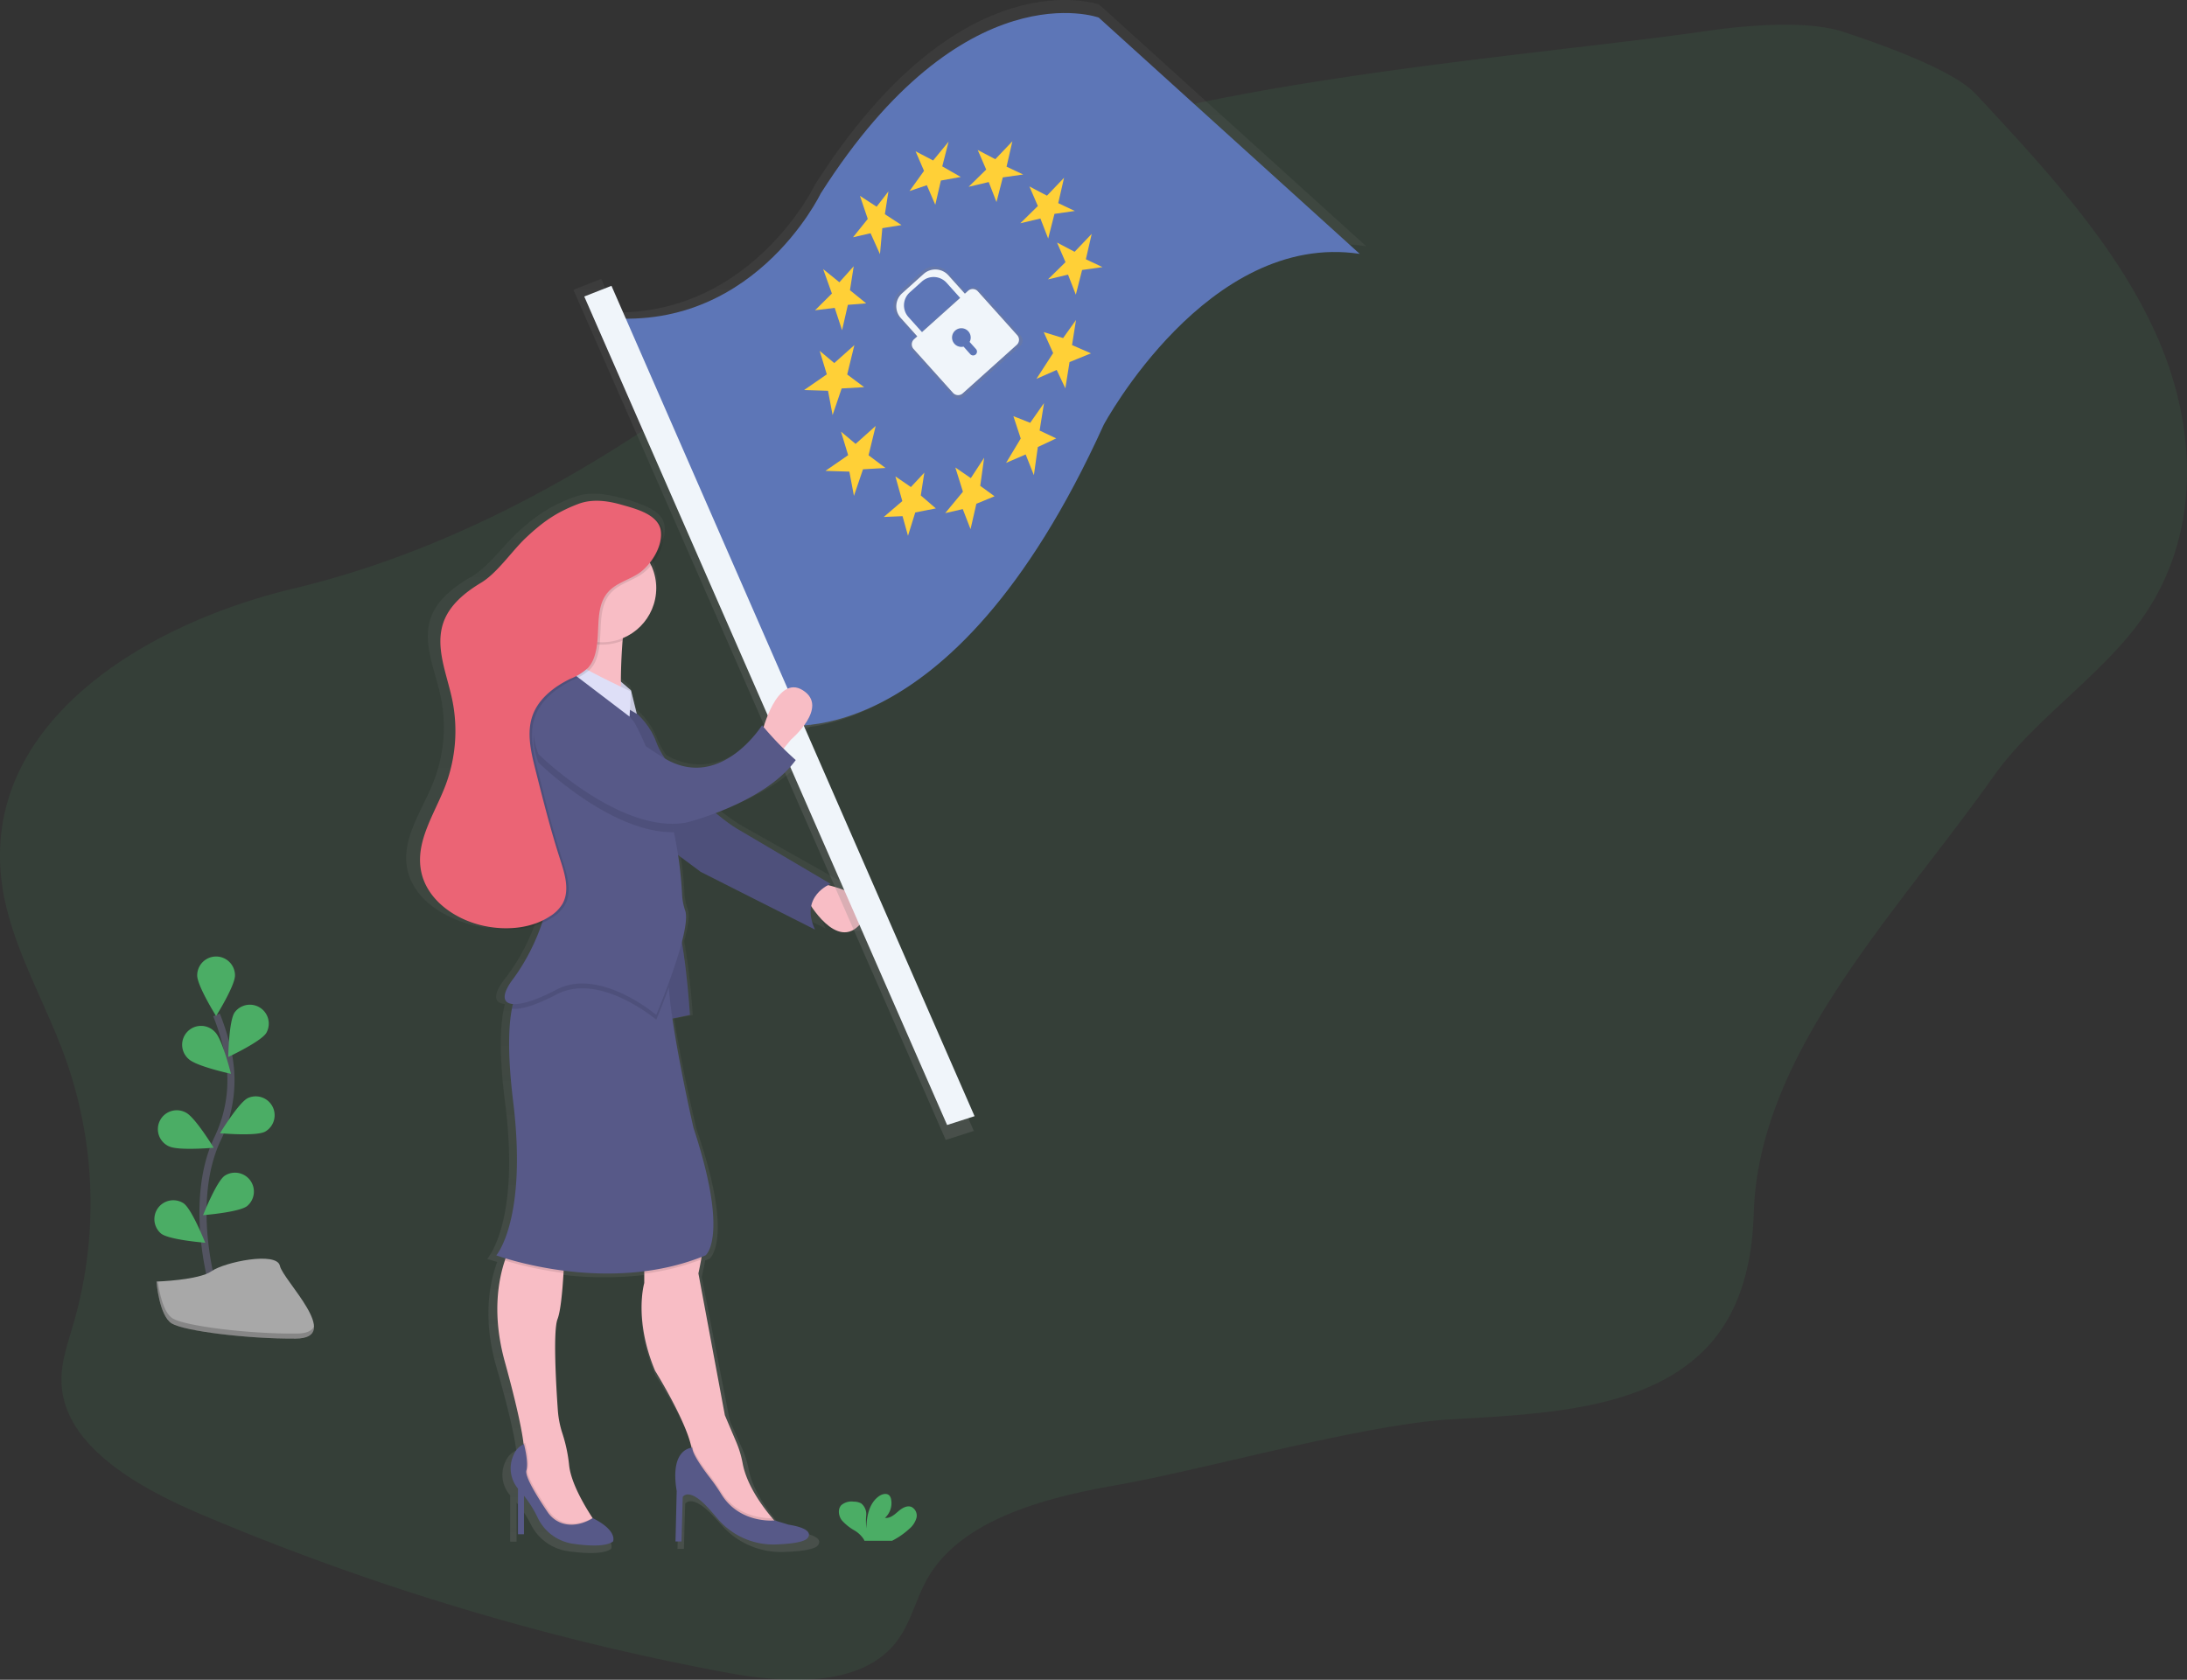 <svg xmlns="http://www.w3.org/2000/svg" xmlns:xlink="http://www.w3.org/1999/xlink" width="616" height="473.264" viewBox="0 0 616 473.264">
  <rect x="0" y="0" width="616" height="473.264" fill="#333333" stroke="none"/>
  <defs>
    <linearGradient id="linear-gradient" x1="0.5" y1="1" x2="0.5" gradientUnits="objectBoundingBox">
      <stop offset="0" stop-color="gray" stop-opacity="0.251"/>
      <stop offset="0.54" stop-color="gray" stop-opacity="0.122"/>
      <stop offset="1" stop-color="gray" stop-opacity="0.102"/>
    </linearGradient>
    <linearGradient id="linear-gradient-2" x1="0.786" y1="0.736" x2="0.786" y2="-0.071" xlink:href="#linear-gradient"/>
    <linearGradient id="linear-gradient-3" x1="2.677" y1="-0.283" x2="2.677" y2="-1.243" xlink:href="#linear-gradient"/>
  </defs>
  <g id="undraw_gdpr_3xfb" transform="translate(-0.038 -0.008)">
    <path id="Path_3215" data-name="Path 3215" d="M96.789,257.869c1.6,17.97,11.785,34.236,18,51.349a121.721,121.721,0,0,1,2.369,75.583c-1.48,5.1-3.305,10.214-3.305,15.436,0,18,20.509,29.951,39.144,37.9a713.581,713.581,0,0,0,147.344,44.519c16.538,3.125,37.2,4.471,47.66-7.276,5.025-5.642,6.238-13.009,9.927-19.338,9.405-16.133,32.293-22.409,52.834-26,24.769-4.329,69.77-17.206,94.875-18.618,25.272-1.421,53.967-2.661,70.718-19.252,10.646-10.55,13.743-25.107,14.169-38.856,1.389-45.1,39.837-83.915,67.5-122.978,11.6-16.383,30.537-28.349,42.05-44.78,16.666-23.809,15.228-54.047,3.944-79.421S672.747,59.192,653.047,38.05c-6.547-6.994-27.5-14.265-37.292-17.507-10.182-3.375-27.727-1.826-38.644-.229-49.651,7.25-161.2,15.143-202.847,40.043-20.684,12.365-37.962,28.4-56.421,43.152C278,135.382,231.811,164.817,179.18,177.4,136.417,187.619,92.919,215.191,96.789,257.869Z" transform="translate(-96.51 -11.555)" fill="#4bad65" opacity="0.1"/>
    <path id="Path_3216" data-name="Path 3216" d="M433.529,376.594a8.208,8.208,0,0,1,.777-.351s-21.946-12.365-28.056-15.8a51.531,51.531,0,0,1-6.3-4.434c7.633-2.768,18.31-7.713,23.952-15.138,0,0-1.6-1.331-3.646-3.263l2.2-2.576s11.508-9.272,3.6-14.079c-6.43-3.907-10.486,6.467-11.779,10.5l-.452-.532s-12.381,18.912-29.078,9.506a22.889,22.889,0,0,1-2.576-4.7,21.253,21.253,0,0,0-5.855-8.208l-1.7-6.563-3.029-2.5a113.192,113.192,0,0,1,.532-11.71q.037-.362.08-.719a15.484,15.484,0,0,0,9.985-14.276,14.808,14.808,0,0,0-1.512-6.526c2.369-2.709,4.088-6.387,3.577-9.581-.4-2.475-2.512-4.088-5.046-5.227a41.023,41.023,0,0,0-7.649-2.566c-4.1-1.112-8.586-1.639-12.578-.2-6.6,2.379-10.677,5.121-15.809,9.746-4.056,3.657-8.516,10.023-13.307,12.775s-9.48,6.318-11.337,11.316c-2.619,7.069.969,14.664,2.587,22a42.273,42.273,0,0,1-2.033,24.714c-3.14,7.851-8.756,15.521-7.377,23.819,1.065,6.3,6.052,11.178,12.189,13.993a30.766,30.766,0,0,0,8.628,2.768,28.977,28.977,0,0,0,15.463-1.379,57.343,57.343,0,0,1-8.628,15.968c-3.54,4.5-3.194,6.951-.064,7.186q-.165.633-.309,1.347c-1.017,4.987-1.341,13.147.373,26.5,4.317,33.656-5.035,43.955-5.035,43.955s1,.351,2.81.873q-.112.3-.224.623c-1.98,5.621-3.854,15.521-.064,28.743,4.083,14.212,5.28,20.759,5.626,23.569v.165a6.018,6.018,0,0,0-3,3.077,8.74,8.74,0,0,0,1.309,9.581v13.041h1.8V551.041a31.046,31.046,0,0,1,4.029,6.126,13.9,13.9,0,0,0,10.72,7.59c4.631.628,9.741.857,11.87-.671,0,0,1.6-3.007-6.041-6.653l-.064-.1c-2.512-3.662-6.387-10.017-6.973-15a41.7,41.7,0,0,0-1.969-8.99h0a26.414,26.414,0,0,1-1.405-6.787c-.532-7.074-1.458-22.579-.085-26,.926-2.3,1.474-8.091,1.783-13.147,0-.229.027-.458.043-.681a100.534,100.534,0,0,0,24.075.176v3.353s-3.236,10.3,3.236,25.07c0,0,8.777,13.408,10.763,21.328q.085.341.154.665c-1.176.138-6.361,1.357-4.439,12.343l-.362,14.425h1.8l.362-12.705s1.8-3.093,7.915,3.433q1.389,1.485,2.512,2.752a22.318,22.318,0,0,0,17.469,7.367c3.928-.138,7.681-.532,9.15-1.533,0,0,3.6-2.747-5.4-4.12l-4.141-1.23h-.154l-.591-.66c-3.14-3.556-7.7-9.581-8.868-15.7a28.207,28.207,0,0,0-1.948-6.132l-3.364-7.569L394.742,487.5s.415-1.778.82-3.955c.043-.24.091-.49.133-.735l1.2-.463s7.2-5.152-3.6-36.4c0,0-4.194-17.405-6.318-31.271l5.238-1.006s-.809-12.242-2.422-20.759c1.065-3.992,1.65-7.452.985-9.144a15.931,15.931,0,0,1-.916-4.79,109.708,109.708,0,0,0-1.187-11.023l6.776,4.79,34.172,16.5a10.269,10.269,0,0,1-1.139-6.685c2.491,3.561,9.1,11.508,14.808,4.966C449.12,380.91,437.995,377.61,433.529,376.594Z" transform="translate(-197.043 -127.666)" fill="url(#linear-gradient)"/>
    <path id="Path_3217" data-name="Path 3217" d="M528.057,473.3s17.613,3.05,10.837,11.178-14.9-6.435-14.9-6.435Z" transform="translate(-296.435 -224.261)" fill="#f8bdc5"/>
    <path id="Path_3218" data-name="Path 3218" d="M421.54,374.67s8.8,4.067,11.854,12.53,16.937,21,22.691,24.389,26.417,15.58,26.417,15.58-8.8,3.385-4.4,12.87l-32.176-16.256-14.558-10.837Z" transform="translate(-248.517 -178.129)" fill="#575988"/>
    <path id="Path_3219" data-name="Path 3219" d="M421.54,374.67s8.8,4.067,11.854,12.53,16.937,21,22.691,24.389,26.417,15.58,26.417,15.58-8.8,3.385-4.4,12.87l-32.176-16.256-14.558-10.837Z" transform="translate(-248.517 -178.129)" opacity="0.1"/>
    <path id="Path_3220" data-name="Path 3220" d="M548.106,6.749S509.313-7.421,468.062,57.426c0,0-17.341,36.195-56.091,36.051l-4.152-9.464L400,87.085,504.858,326.609l7.91-2.539L463.383,210.621c16.383-1.256,52.892-13.051,86.191-86.575,0,0,29.914-55.836,73.72-49.235Z" transform="translate(-238.442 -5.43)" fill="url(#linear-gradient-2)"/>
    <path id="Path_3221" data-name="Path 3221" d="M410.51,97.744l50.827,114.939s49.289,12.029,92.935-84.334c0,0,29.275-54.617,72.113-48.16L552.856,13.607s-37.951-13.839-78.3,49.576C474.553,63.183,454.87,104.3,410.51,97.744Z" transform="translate(-243.358 -8.653)" fill="#5d76b7"/>
    <path id="Path_3222" data-name="Path 3222" d="M433.613,141.738l2.47,6.888-4.753,4.721,5.541-.681,2.071,6.3,1.639-7.154,5.158-.415-4.572-3.71,1.059-6.749-4.04,4.514Z" transform="translate(-201.726 -65.917)" fill="#ffd037"/>
    <path id="Path_3223" data-name="Path 3223" d="M453.379,102.581l2.2,6.5-4.157,5.168,4.945-1.134,2.651,5.9.66-7.329,5.408-.878-4.689-3.055,1-6.425-3.327,4.306Z" transform="translate(-211.122 -47.391)" fill="#ffd037"/>
    <path id="Path_3224" data-name="Path 3224" d="M483.033,77.709l2.379,5.514-4.083,5.69,4.876-1.65,2.379,5.514,1.581-6.824,5.6-1.011-5.216-2.986L492.332,75l-4.354,5.3Z" transform="translate(-225.112 -35.076)" fill="#ffd037"/>
    <path id="Path_3225" data-name="Path 3225" d="M515.166,77.244l2.385,5.514-4.95,4.86,5.663-1.341,2.188,5.647,1.778-6.957,5.738-.814-4.679-2.209,1.639-7.154-4.812,5.051Z" transform="translate(-239.738 -34.977)" fill="#ffd037"/>
    <path id="Path_3226" data-name="Path 3226" d="M542.516,96.544l2.379,5.514-4.945,4.86,5.663-1.341,2.188,5.647,1.772-6.957,5.738-.814-4.679-2.209,1.645-7.154-4.817,5.051Z" transform="translate(-252.53 -44.004)" fill="#ffd037"/>
    <path id="Path_3227" data-name="Path 3227" d="M557.146,126.254l2.379,5.514-4.945,4.86,5.658-1.341,2.193,5.647,1.772-6.957,5.738-.814-4.679-2.209,1.645-7.154-4.817,5.051Z" transform="translate(-259.373 -57.901)" fill="#ffd037"/>
    <path id="Path_3228" data-name="Path 3228" d="M550.54,172.8l2.651,5.9-4.711,7.271,5.706-2.518,2.443,5.184,1.182-7.4,6.036-2.459-5.333-2.326,1.118-7.074L556,174.474Z" transform="translate(-256.52 -79.219)" fill="#ffd037"/>
    <path id="Path_3229" data-name="Path 3229" d="M534.48,217.058l2.071,6.3-4.13,6.866,5.514-2.379,2.321,5.844,1.107-7.931,5.184-2.438-4.679-2.209,1.24-7.734-3.891,5.557Z" transform="translate(-249.008 -99.799)" fill="#ffd037"/>
    <path id="Path_3230" data-name="Path 3230" d="M503.063,245.042l2.14,6.824L500.21,257.9l4.945-1.134,2.193,5.653,1.639-7.154,5.126-2.113-4.035-2.938,1.107-7.926-3.758,5.749Z" transform="translate(-233.943 -113.321)" fill="#ffd037"/>
    <path id="Path_3231" data-name="Path 3231" d="M470.974,251.249l1.948,6.957-5.222,4.471,5.291-.224,1.533,5.53,2.044-6.574,5.8-1.144-4.242-3.651,1-6.425-3.784,4.056Z" transform="translate(-218.737 -117.016)" fill="#ffd037"/>
    <path id="Path_3232" data-name="Path 3232" d="M441.216,227.068l2.012,6.632-6.4,4.423,6.739.213,1.293,6.84,2.55-7.494,6.334-.373-4.764-3.577,2.012-8.272-5.663,5.067Z" transform="translate(-204.298 -105.449)" fill="#ffd037"/>
    <path id="Path_3233" data-name="Path 3233" d="M429.926,184.287l2.012,6.632-6.4,4.423,6.739.208,1.293,6.845,2.55-7.5,6.334-.367-4.769-3.577,2.017-8.272-5.663,5.062Z" transform="translate(-199.018 -85.44)" fill="#ffd037"/>
    <path id="Path_3234" data-name="Path 3234" d="M605.162,166.009l-11.71-13.025a2.039,2.039,0,0,0-2.88-.154l-.942.862-4.9-5.456a5.19,5.19,0,0,0-7.329-.394l-6.387,5.733a5.19,5.19,0,0,0-.394,7.329l4.9,5.456-.953.857a2.039,2.039,0,0,0-.154,2.88l11.71,13.025a2.039,2.039,0,0,0,2.88.154L605.013,168.9a2.039,2.039,0,0,0,.149-2.9Zm-32.261-5.4a5.189,5.189,0,0,1,.394-7.329l3.593-3.226a5.19,5.19,0,0,1,7.329.394l4.019,4.476-11.316,10.156Zm18.14,7.377,1.895,2.129a1.142,1.142,0,1,1-1.7,1.528l-2-2.23a2.768,2.768,0,1,1,1.8-1.411Z" transform="translate(-317.625 -71.414)" fill="url(#linear-gradient-3)"/>
    <path id="Path_3235" data-name="Path 3235" d="M578.545,149.34l-6.063,5.445a4.929,4.929,0,0,0-.373,6.962l5.136,5.722,1.325-1.192-4.3-4.79a4.929,4.929,0,0,1,.373-6.962l3.412-3.061a4.929,4.929,0,0,1,6.962.373l4.3,4.79,1.325-1.192-5.137-5.722a4.929,4.929,0,0,0-6.962-.373Z" transform="translate(-318.351 -72.146)" fill="#f0f5fa"/>
    <path id="Path_3236" data-name="Path 3236" d="M594.891,158.926l-15.207,13.642a1.937,1.937,0,0,0-.149,2.736l11.109,12.37a1.937,1.937,0,0,0,2.736.149l15.212-13.658a1.937,1.937,0,0,0,.149-2.736l-11.093-12.354a1.938,1.938,0,0,0-2.757-.149Zm.431,14.4,1.8,2.007a1.078,1.078,0,0,1-1.6,1.448l-1.9-2.129a2.629,2.629,0,1,1,1.714-1.336Z" transform="translate(-322.183 -76.983)" fill="#f0f5fa"/>
    <path id="Path_3237" data-name="Path 3237" d="M309.21,154.307l102.2,233.429,7.734-2.486L316.875,151.3Z" transform="translate(-144.607 -70.763)" fill="#f0f5fa"/>
    <path id="Path_3238" data-name="Path 3238" d="M499.81,381.955s4.067-16.6,11.518-11.854-3.385,13.887-3.385,13.887l-3.05,3.726Z" transform="translate(-285.126 -175.593)" fill="#f8bdc5"/>
    <path id="Path_3239" data-name="Path 3239" d="M326.685,359.16l3.859,3.332,1.629,6.611-2.645-1.533v-5.078l-2.848-.341Z" transform="translate(-152.778 -167.984)" fill="#dedff7"/>
    <path id="Path_3240" data-name="Path 3240" d="M326.685,359.16l3.859,3.332,1.629,6.611-2.645-1.533v-5.078l-2.848-.341Z" transform="translate(-152.778 -167.984)" opacity="0.1"/>
    <path id="Path_3241" data-name="Path 3241" d="M444.77,488.892l2.252,29.131,6.733-1.357s-1.5-23.708-4.487-27.774S444.77,488.892,444.77,488.892Z" transform="translate(-259.382 -230.708)" fill="#575988"/>
    <path id="Path_3242" data-name="Path 3242" d="M444.77,488.892l2.252,29.131,6.733-1.357s-1.5-23.708-4.487-27.774S444.77,488.892,444.77,488.892Z" transform="translate(-259.382 -230.708)" opacity="0.1"/>
    <path id="Path_3243" data-name="Path 3243" d="M388.556,743.538l-10.837,1.693-6.095-4.743-4.4-13.887v-5.089a11.2,11.2,0,0,0-.122-1.82c-.325-2.752-1.453-9.224-5.323-23.245-3.572-13.025-1.8-22.787.059-28.328a25.07,25.07,0,0,1,2.31-5.2h14.563s-.08,4.04-.351,8.708c-.293,4.987-.8,10.7-1.682,12.972-1.3,3.375-.41,18.667.08,25.645a27.147,27.147,0,0,0,1.325,6.685h0a42.793,42.793,0,0,1,1.858,8.868c.532,4.923,4.2,11.178,6.563,14.8C387.7,742.4,388.556,743.538,388.556,743.538Z" transform="translate(-219.599 -312.951)" fill="#f8bdc5"/>
    <path id="Path_3244" data-name="Path 3244" d="M475.748,741.391l-4.743,1.357-9.145-3.726-11.518-12.189v-6.771a12.931,12.931,0,0,0-.367-2.331c-1.868-7.814-10.113-21.036-10.113-21.036-6.095-14.563-3.05-24.724-3.05-24.724V661.464s15.92-5.419,16.6-3.385c.378,1.139-.1,4.53-.58,7.276-.383,2.129-.772,3.9-.772,3.9l7.452,39.969,3.167,7.452a28.746,28.746,0,0,1,1.831,6.047c1.1,6.02,5.4,11.976,8.351,15.484A41.693,41.693,0,0,0,475.748,741.391Z" transform="translate(-255.304 -310.473)" fill="#f8bdc5"/>
    <path id="Path_3245" data-name="Path 3245" d="M395.046,793.239l-10.837,1.693-6.095-4.743-4.4-13.887v-5.089a11.209,11.209,0,0,0-.122-1.82,2.543,2.543,0,0,1,.463-.213s1.357,5.083.676,7.452c-.532,1.89,4.083,8.948,5.983,11.71a8.022,8.022,0,0,0,3.9,3.1c3.7,1.309,7.25-.458,8.41-1.139C394.194,792.1,395.046,793.239,395.046,793.239Z" transform="translate(-226.089 -362.651)" opacity="0.1"/>
    <path id="Path_3246" data-name="Path 3246" d="M389.892,790.679s-4.29,2.991-8.809,1.389a8.017,8.017,0,0,1-3.9-3.077c-1.9-2.784-6.526-9.842-5.983-11.71.676-2.369-.676-7.452-.676-7.452a5.57,5.57,0,0,0-2.928,3.077,8.948,8.948,0,0,0,1.235,9.464v12.86h1.693V784.4a30.787,30.787,0,0,1,3.8,6.041,13.131,13.131,0,0,0,10.113,7.484c4.359.617,9.171.846,11.178-.66C395.582,797.269,397.072,794.3,389.892,790.679Z" transform="translate(-222.899 -362.955)" fill="#575988"/>
    <path id="Path_3247" data-name="Path 3247" d="M487.983,794.177l-4.743,1.357-9.144-3.726-11.518-12.189v-6.771a12.92,12.92,0,0,0-.367-2.331,2.5,2.5,0,0,1,.367-.037c0,1.762,3,5.956,5.11,8.676a53.166,53.166,0,0,1,3.071,4.444c4.386,7.069,11.982,7.452,14.318,7.409C486.743,792.985,487.983,794.177,487.983,794.177Z" transform="translate(-267.539 -363.259)" opacity="0.1"/>
    <path id="Path_3248" data-name="Path 3248" d="M458.683,771.74s-6.435,0-4.4,12.194l-.335,14.228h1.693l.341-12.53s1.693-3.05,7.452,3.385q1.309,1.464,2.369,2.714A20.573,20.573,0,0,0,482.252,799c3.694-.138,7.234-.532,8.617-1.512,0,0,3.385-2.709-5.083-4.067l-3.9-1.187s-9.789,1.064-15.021-7.372a52.659,52.659,0,0,0-3.077-4.466C461.69,777.7,458.683,773.5,458.683,771.74Z" transform="translate(-263.645 -363.848)" fill="#575988"/>
    <path id="Path_3249" data-name="Path 3249" d="M366.079,662.93h14.563s-.08,4.04-.351,8.708a102.859,102.859,0,0,1-16.5-3.508A25.073,25.073,0,0,1,366.079,662.93Z" transform="translate(-221.506 -312.955)" opacity="0.1"/>
    <path id="Path_3250" data-name="Path 3250" d="M453.456,665.355a67.422,67.422,0,0,1-16.016,3.981v-7.872s15.92-5.419,16.6-3.385C454.42,659.218,453.946,662.614,453.456,665.355Z" transform="translate(-255.954 -310.473)" opacity="0.1"/>
    <path id="Path_3251" data-name="Path 3251" d="M418.113,597.905c-27.774,11.518-58.933,0-58.933,0s8.8-10.161,4.743-43.354c-1.6-13.163-1.309-21.211-.351-26.135,1.453-7.489,4.413-7.734,4.413-7.734l39.969-4.743a23.079,23.079,0,0,0-.181,6.494c.953,13.488,6.951,39.569,6.951,39.569C424.889,592.827,418.113,597.905,418.113,597.905Z" transform="translate(-219.349 -244.204)" fill="#575988"/>
    <path id="Path_3252" data-name="Path 3252" d="M411.658,325.821c-1.033,1.549-1.655,4.711-2.028,8.351a158.458,158.458,0,0,0-.346,19.082s-20.663,11.178-15.92-3.385A36.386,36.386,0,0,0,391,322.777S415.048,320.743,411.658,325.821Z" transform="translate(-234.232 -153.669)" fill="#f8bdc5"/>
    <path id="Path_3253" data-name="Path 3253" d="M411.658,325.824c-1.033,1.549-1.655,4.711-2.028,8.351a15.244,15.244,0,0,1-15.436-2.342A34.649,34.649,0,0,0,391,322.785S415.048,320.746,411.658,325.824Z" transform="translate(-234.232 -153.672)" opacity="0.1"/>
    <circle id="Ellipse_189" data-name="Ellipse 189" cx="15.244" cy="15.244" r="15.244" transform="translate(154.388 150.473)" fill="#f8bdc5"/>
    <path id="Path_3254" data-name="Path 3254" d="M411.635,522.434c-1.858,5.1-3.545,9.086-3.545,9.086s-15.92-13.552-28.109-7.111c-5.754,3.034-10.145,4.338-12.54,4.008,1.453-7.489,4.413-7.734,4.413-7.734l39.969-4.743A22.823,22.823,0,0,0,411.635,522.434Z" transform="translate(-223.213 -244.204)" opacity="0.1"/>
    <path id="Path_3255" data-name="Path 3255" d="M406.294,454.859s-15.92-13.546-28.109-7.111-18.289,5.083-12.194-3.05,14.228-25.405,8.128-38.276-8.469-33.193-3.726-38.611,9.144-11.518,9.144-12.87c0,0,17.272,12.53,20.663,17.613a67.1,67.1,0,0,1,4.333,9.757c.953,2.47,1.964,5.184,2.959,7.92a100.708,100.708,0,0,1,3.779,13.147,111.167,111.167,0,0,1,2.294,17.3,16.373,16.373,0,0,0,.862,4.716C416.455,430.81,406.294,454.859,406.294,454.859Z" transform="translate(-221.417 -168.901)" fill="#575988"/>
    <path id="Path_3256" data-name="Path 3256" d="M412.91,363.451l-.4,7.069-19.556-14.9s-.373-2.991,4.711.053S412.91,363.451,412.91,363.451Z" transform="translate(-235.144 -168.602)" fill="#dedff7"/>
    <path id="Path_3257" data-name="Path 3257" d="M418.459,415.259c-17.89.33-38.164-19.646-38.164-19.646-7.111-18.965,16.937-14.9,16.937-14.9s1.98,5.1,14.494,13.482c.953,2.47,1.964,5.184,2.959,7.92a100.7,100.7,0,0,1,3.774,13.147Z" transform="translate(-228.61 -180.783)" opacity="0.1"/>
    <path id="Path_3258" data-name="Path 3258" d="M380.295,391.162s23.032,22.691,41.661,19.306c0,0,22.015-5.419,30.824-17.613a90.8,90.8,0,0,1-9.485-9.82S431.441,402,415.521,392.179s-18.289-15.92-18.289-15.92S373.183,372.192,380.295,391.162Z" transform="translate(-228.61 -178.7)" fill="#575988"/>
    <path id="Path_3259" data-name="Path 3259" d="M376.611,272.205c-3.864-1.1-8.085-1.6-11.843-.2-6.217,2.347-10.055,5.051-14.9,9.613-3.822,3.6-8.027,9.884-12.524,12.588s-8.894,6.228-10.645,11.178c-2.464,6.973.91,14.462,2.438,21.7a43.545,43.545,0,0,1-1.916,24.373c-2.959,7.739-8.245,15.308-6.92,23.495,1.389,8.756,10.177,14.7,18.912,16.192,5.951,1.022,12.391.394,17.448-2.9a10.645,10.645,0,0,0,3.513-3.46c2.156-3.726.74-8.415-.591-12.514-2.725-8.394-4.876-16.964-7.031-25.523-1.256-5-2.5-10.358-.724-15.2,1.735-4.721,6.063-8.027,10.587-10.23a15.861,15.861,0,0,0,4.993-3.087,8.584,8.584,0,0,0,1.666-2.826c2.278-6.073-.277-13.908,4.12-18.683,2.236-2.427,5.679-3.268,8.437-5.083,3.481-2.294,6.92-7.713,6.265-12.109C387.176,274.9,380.608,273.339,376.611,272.205Z" transform="translate(-201.064 -129.711)" opacity="0.1"/>
    <path id="Path_3260" data-name="Path 3260" d="M375.331,271.565c-3.864-1.1-8.085-1.6-11.843-.2-6.217,2.347-10.055,5.051-14.9,9.613-3.822,3.6-8.027,9.884-12.524,12.588s-8.894,6.228-10.646,11.178c-2.464,6.973.91,14.462,2.438,21.7a43.545,43.545,0,0,1-1.916,24.373c-2.959,7.739-8.245,15.308-6.92,23.495,1.389,8.756,10.177,14.7,18.912,16.192,5.951,1.022,12.391.394,17.448-2.9a10.644,10.644,0,0,0,3.513-3.46c2.156-3.726.74-8.415-.591-12.514-2.725-8.394-4.876-16.964-7.031-25.523-1.256-5-2.5-10.358-.724-15.2,1.735-4.721,6.063-8.027,10.587-10.23a15.863,15.863,0,0,0,4.993-3.087,8.586,8.586,0,0,0,1.666-2.826c2.278-6.073-.277-13.908,4.12-18.683,2.236-2.427,5.679-3.268,8.437-5.083,3.481-2.294,6.92-7.713,6.265-12.109C385.9,274.269,379.333,272.7,375.331,271.565Z" transform="translate(-200.466 -129.412)" fill="#eb6475"/>
    <path id="Path_3261" data-name="Path 3261" d="M206.749,619.152s-7.058-23.952,1.325-41.592a37.839,37.839,0,0,0,3.061-23.739,63.646,63.646,0,0,0-3.359-11.14" transform="translate(-146.754 -256.711)" fill="none" stroke="#535461" stroke-miterlimit="10" stroke-width="2"/>
    <path id="Path_3262" data-name="Path 3262" d="M211.546,517.063c0,2.938-5.323,11.449-5.323,11.449S200.9,520,200.9,517.063a5.323,5.323,0,0,1,10.646,0Z" transform="translate(-145.318 -242.24)" fill="#4bad65"/>
    <path id="Path_3263" data-name="Path 3263" d="M228.018,545.251c-1.6,2.464-10.688,6.723-10.688,6.723s.165-10.039,1.762-12.5a5.323,5.323,0,0,1,8.926,5.781Z" transform="translate(-153.003 -254.167)" fill="#4bad65"/>
    <path id="Path_3264" data-name="Path 3264" d="M225.6,595.755c-2.624,1.32-12.62.41-12.62.41s5.211-8.58,7.83-9.9a5.323,5.323,0,0,1,4.79,9.5Z" transform="translate(-150.968 -276.875)" fill="#4bad65"/>
    <path id="Path_3265" data-name="Path 3265" d="M216.38,635.6c-2.363,1.746-12.37,2.534-12.37,2.534s3.683-9.336,6.047-11.082a5.323,5.323,0,0,1,6.323,8.548Z" transform="translate(-146.773 -295.756)" fill="#4bad65"/>
    <path id="Path_3266" data-name="Path 3266" d="M194.767,557.8c2.129,2.044,11.918,4.168,11.918,4.168s-2.4-9.746-4.508-11.79a5.323,5.323,0,1,0-7.409,7.622Z" transform="translate(-141.596 -259.416)" fill="#4bad65"/>
    <path id="Path_3267" data-name="Path 3267" d="M183.159,603.255c2.624,1.32,12.62.41,12.62.41s-5.211-8.58-7.83-9.9a5.323,5.323,0,1,0-4.79,9.5Z" transform="translate(-135.555 -280.288)" fill="#4bad65"/>
    <path id="Path_3268" data-name="Path 3268" d="M180.183,650.192c2.363,1.746,12.37,2.534,12.37,2.534s-3.683-9.336-6.047-11.082a5.323,5.323,0,0,0-6.323,8.548Z" transform="translate(-134.715 -302.58)" fill="#4bad65"/>
    <path id="Path_3269" data-name="Path 3269" d="M560.259,806.078A6.21,6.21,0,0,0,562.3,803a2.73,2.73,0,0,0-1.426-3.135c-1.309-.5-2.709.4-3.769,1.325s-2.278,1.964-3.667,1.767a5.578,5.578,0,0,0,1.724-5.222,2.181,2.181,0,0,0-.479-1.065c-.729-.777-2.044-.442-2.917.17-2.768,1.948-3.54,5.706-3.556,9.091a17.43,17.43,0,0,1-.053-3.726,3.846,3.846,0,0,0-1.405-3.311,4.258,4.258,0,0,0-2.129-.506,4.432,4.432,0,0,0-3.481.99c-1.064,1.128-.782,3.029.138,4.258a13.855,13.855,0,0,0,3.6,2.885,7.986,7.986,0,0,1,2.576,2.454,2.419,2.419,0,0,1,.192.436h7.8A21.739,21.739,0,0,0,560.259,806.078Z" transform="translate(-304.137 -375.298)" fill="#4bad65"/>
    <path id="Path_3277" data-name="Path 3277" d="M179.36,678.136s11.928-.367,15.521-2.927,18.348-5.616,19.236-1.512,17.922,20.418,4.439,20.514-31.287-2.1-34.875-4.258S179.36,678.136,179.36,678.136Z" transform="translate(-135.243 -317.053)" fill="#a8a8a8"/>
    <path id="Path_3278" data-name="Path 3278" d="M218.808,698.468c-13.467.106-31.287-2.1-34.875-4.258-2.731-1.666-3.822-7.633-4.184-10.39h-.4s.756,9.618,4.343,11.806,21.408,4.391,34.875,4.258c3.886-.032,5.227-1.416,5.158-3.46C223.183,697.67,221.7,698.442,218.808,698.468Z" transform="translate(-135.238 -322.726)" opacity="0.2"/>
  </g>
</svg>
